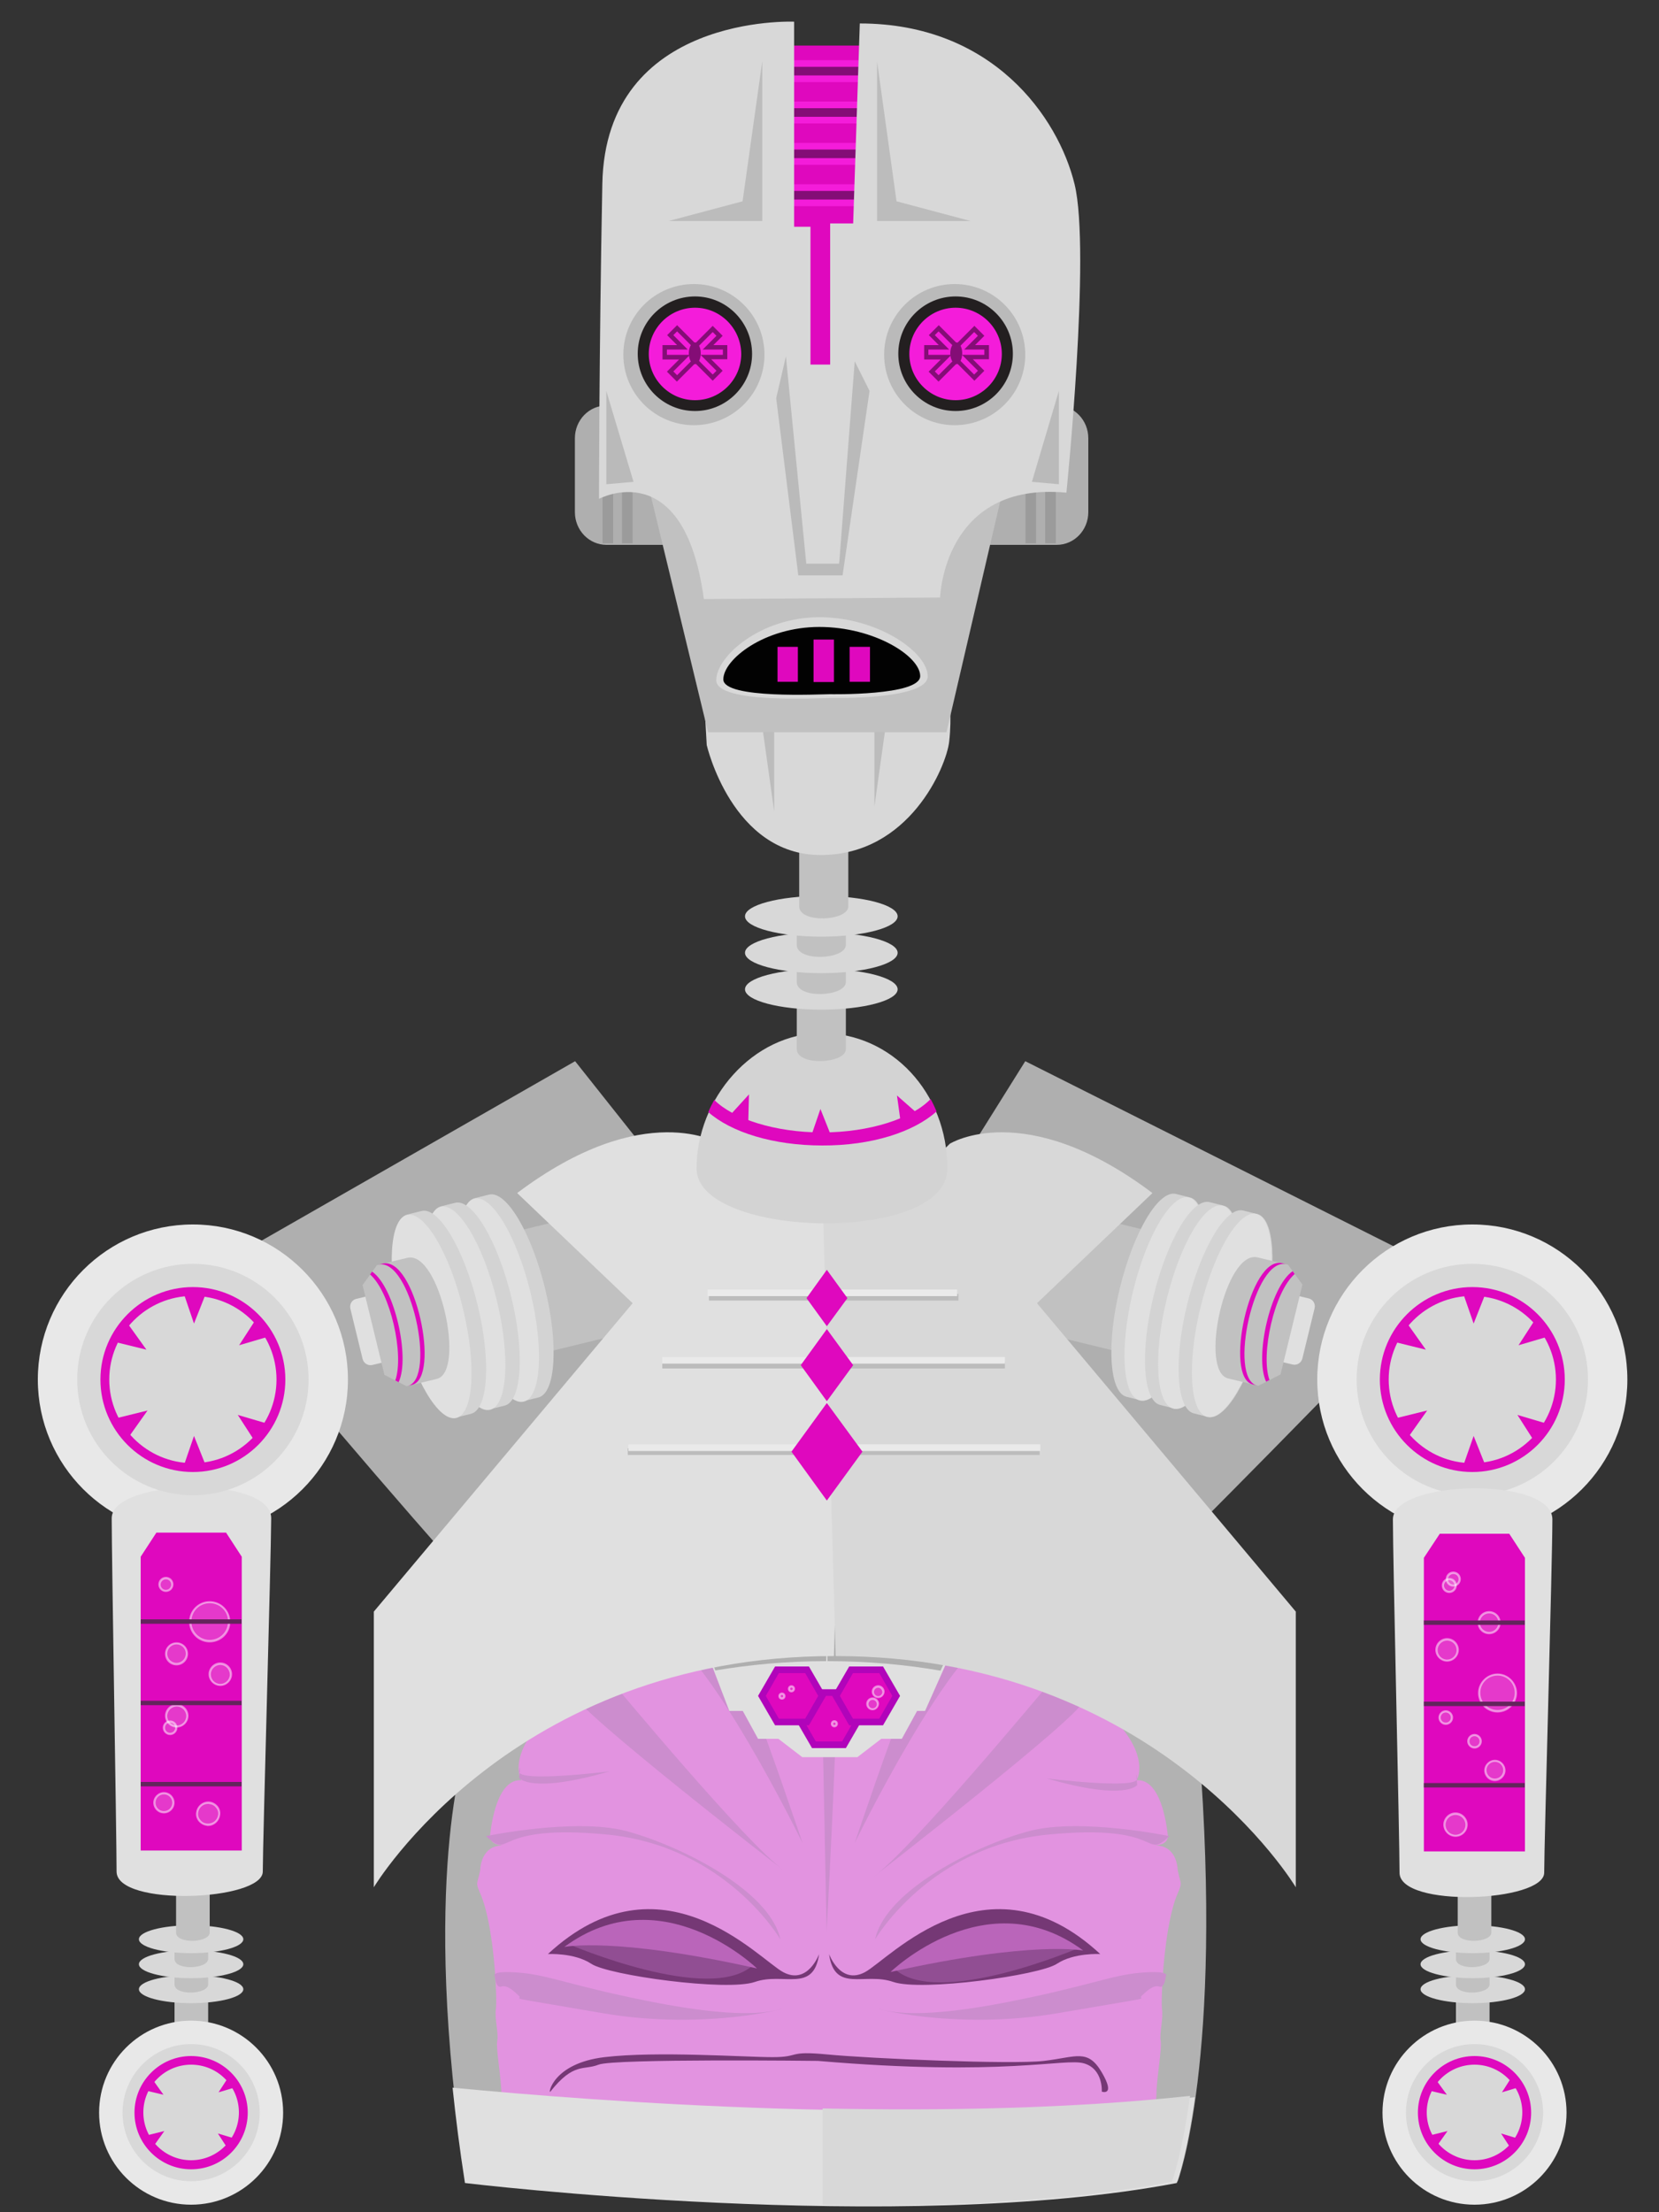 <?xml version="1.0" encoding="utf-8"?>
<!-- Generator: Adobe Illustrator 16.0.4, SVG Export Plug-In . SVG Version: 6.00 Build 0)  -->
<!DOCTYPE svg PUBLIC "-//W3C//DTD SVG 1.1//EN" "http://www.w3.org/Graphics/SVG/1.1/DTD/svg11.dtd">
<svg version="1.1" id="Layer_1" xmlns="http://www.w3.org/2000/svg" xmlns:xlink="http://www.w3.org/1999/xlink" x="0px" y="0px"
	 width="750px" height="1000px" viewBox="0 0 750 1000" style="enable-background:new 0 0 750 1000;" xml:space="preserve">
<rect x="0" y="0" width="750" height="1000" fill="#333333" stroke="none"/>
<style type="text/css">
<![CDATA[
	.st0{fill:#AFAFAF;}
	.st1{fill:#E0E0E0;}
	.st2{fill:#E293E0;}
	.st3{fill:#E8E8E8;}
	.st4{fill:#B104BA;}
	.st5{fill:#B2B2B2;}
	.st6{fill:#840D76;}
	.st7{fill:#EAEAEA;}
	.st8{fill:#BA65BA;}
	.st9{fill:#BABABA;}
	.st10{fill:#FFFFFF;fill-opacity:0.2;}
	.st11{fill:#BCBCBC;}
	.st12{fill:#231F20;}
	.st13{opacity:0.5;fill:#FFFFFF;}
	.st14{fill:#F41CDA;}
	.st15{fill:#914E93;}
	.st16{fill:#C1C1C1;}
	.st17{fill:#63255C;}
	.st18{fill:#9B9B9B;}
	.st19{fill:#CC8DCE;}
	.st20{fill:#020202;}
	.st21{fill:#D3D3D3;}
	.st22{fill:#D8D8D8;}
	.st23{fill:#753875;}
	.st24{fill:#DF08BE;}
]]>
</style>
<path class="st0" d="M260,479.7l113.8,143.4l89.7-143.4l190.1,95.5c0,0-135.9,141-220.3,220.7c0,0-75.5-54.8-147.2,0
	c0,0-82.9-86-193-220.7L260,479.7z"/>
<path class="st5" d="M210.6,789.9c0,0-21,59.8,0,196.1c0,0,197,23.8,321.8,0c0,0,20.7-54,9.7-196.1
	C542.1,789.9,376.4,663.6,210.6,789.9z"/>
<path class="st2" d="M217.1,855.9c-2.3-5.3-1.3-3.9,0-10.6c0,0,0-11.1,10.2-11.1c0,0-6.4,0-5.7-5c0.6-5,3.2-25,14-24.5
	c0,0-9.1-15.2,23.6-39c0,0-17.6-8.7,13.3-27.9c0,0-9.4-39.8,102.3-34.8v270.1c0,0-2.3-1.1-15.8,0c-13.5,1.1-78,7.2-88.9,5
	c-10.9-2.2-31.3-3.3-33.8-8.3c-2.6-5-9.6-15.6-9.6-22.8c0-7.2-2.6-21.1-1.9-24.5s-1.3-10-0.6-14.5
	C224.8,903.7,223.5,870.3,217.1,855.9z"/>
<path class="st2" d="M532.4,855.9c2.3-5.3,1.3-3.9,0-10.6c0,0,0-11.1-10.2-11.1c0,0,6.4,0,5.7-5c-0.6-5-3.2-25-14-24.5
	c0,0,9.1-15.2-23.6-39c0,0,17.6-8.7-13.3-27.9c0,0,9.4-39.8-102.3-34.8v270.1c0,0,2.3-1.1,15.8,0c13.5,1.1,78,7.2,88.9,5
	c10.9-2.2,31.3-3.3,33.8-8.3c2.6-5,9.6-15.6,9.6-22.8c0-7.2,2.6-21.1,1.9-24.5c-0.6-3.3,1.3-10,0.6-14.5
	C524.8,903.7,526.1,870.3,532.4,855.9z"/>
<path class="st23" d="M374.8,883.3c0,0,5.1,14.1,16.2,8.2c11.1-5.9,55.3-55.6,106.4-8.2c0,0-11.9-0.7-19.6,4.4
	c-7.7,5.2-61.3,12.6-74,8.2C390.9,891.4,377.3,901.1,374.8,883.3z"/>
<path class="st23" d="M370.3,883.3c0,0-5.1,14.1-16.2,8.2c-11.1-5.9-55.3-55.6-106.4-8.2c0,0,11.9-0.7,19.6,4.4
	c7.7,5.2,61.3,12.6,74,8.2C354.2,891.4,367.8,901.1,370.3,883.3z"/>
<path class="st19" d="M219.7,830c0,0,39.9-8.3,63-2.4c23.1,6,65.3,26.4,70.1,49.1c0,0-24.5-42.1-78.1-47.4
	C221.1,824.1,232,841.2,219.7,830z"/>
<path class="st19" d="M528.7,830c0,0-39.9-8.3-63-2.4c-23.1,6-65.3,26.4-70.1,49.1c0,0,24.5-42.1,78.1-47.4
	C527.3,824.1,516.4,841.2,528.7,830z"/>
<path class="st19" d="M234.7,803.7c0,0,5.1,7.4,40.9-3c0,0-41.7,5.2-40.9,0C235.6,795.6,234.7,803.7,234.7,803.7z"/>
<path class="st19" d="M514.1,806.9c0,0-5.1,7.4-40.9-3c0,0,41.7,5.2,40.9,0C513.3,798.7,514.1,806.9,514.1,806.9z"/>
<path class="st15" d="M257,878.8c0,0,64.2,27.6,83.5,9.4C340.5,888.2,293.3,872.8,257,878.8z"/>
<path class="st8" d="M342.2,889.8c0,0-43.3-42.1-87.1-9.7C255.1,880.1,277.4,875.3,342.2,889.8z"/>
<path class="st15" d="M487.8,880.5c0,0-64.2,27.6-83.5,9.4C404.3,889.9,451.5,874.5,487.8,880.5z"/>
<path class="st8" d="M402.6,891.4c0,0,43.3-42.1,87.1-9.7C489.7,881.8,467.4,877,402.6,891.4z"/>
<path class="st19" d="M259.2,765.7c0,0-7.2-3.8-4.9-9.1c2.3-5.3,15.9-3.6,21.3,2.5c5.4,6.1,61.2,73.6,78.8,86.4
	C354.3,845.6,259.1,771.8,259.2,765.7z"/>
<path class="st19" d="M489.7,768.9c0,0,7.2-3.8,4.9-9.1c-2.3-5.3-15.9-3.6-21.3,2.5c-5.4,6.1-61.2,73.6-78.8,86.4
	C394.5,848.7,489.7,774.9,489.7,768.9z"/>
<path class="st23" d="M248.8,945.5c-1.1,1.4,0.9-12.8,24.5-15.6c23.6-2.8,63.2,0,76,0s6.3-3,24.9-1.2c18.6,1.8,83,4.6,97.7,2.9
	c14.7-1.7,19.8-5.7,26.2,5.2c6.4,10.9,0,8.7,0,8.7s0.7-10.3-8.1-12.8c-8.8-2.5-35.9,6.1-120.2-1.1c0,0-92.4-1.1-99.2,1.7
	C263.8,936,259.4,932.1,248.8,945.5z"/>
<path class="st19" d="M223.7,893.4c0,0-2.7-2.8,11-1.7c13.7,1.1,23.8,6.1,60.5,13.3c36.8,7.2,50.8,5,57.5,3.3
	c6.7-1.7-32.2,10-80.4,1.7c-48.2-8.3-35.4-5.6-37.7-7.8c-2.3-2.2-5.4-5.1-8-4.2C224.1,898.9,223.7,893.4,223.7,893.4z"/>
<path class="st19" d="M527,893.4c0,0,2.7-2.8-11-1.7s-23.8,6.1-60.5,13.3c-36.8,7.2-50.8,5-57.5,3.3c-6.7-1.7,32.2,10,80.4,1.7
	c48.2-8.3,35.4-5.6,37.7-7.8c2.3-2.2,5.4-5.1,8-4.2C526.6,898.9,527,893.4,527,893.4z"/>
<path class="st19" d="M272.4,737.8c0,0-2.9-32.8,35.7-13.6c10.7,5.3,27.2,35.1,32.6,47.1c5.1,11.4,22.1,61.8,22.1,61.8
	s-44.3-90.9-66.4-96.7C290.1,734.8,285.4,732.5,272.4,737.8z"/>
<path class="st19" d="M476.8,737.8c0,0,2.9-32.8-35.7-13.6c-10.7,5.3-27.2,35.1-32.6,47.1c-5.1,11.4-22.1,61.8-22.1,61.8
	s44.2-90.9,66.4-96.7C459.2,734.8,463.8,732.5,476.8,737.8z"/>
<path class="st19" d="M370.3,702.6l3.4,170.3c0,0,8.5-151.7,4.3-170.3C373.8,683.9,370.3,702.6,370.3,702.6z"/>
<path class="st1" d="M428.3,750.7c0,0-19.5-18.1-52.2-18.1c-32.7,0-58.7,9.4-56.7,13.9l10.3,26.9h6.1l6.9,12.6h9.2l10.8,8.3h24.9
	l10.8-8.3h9.3l6.9-12.6h3.6L428.3,750.7z M382.6,775.1h-14.7l-2.3-1.8h19.3L382.6,775.1z"/>
<g>
	<polygon class="st24" points="368,788.7 361.2,776.9 368,765.1 381.6,765.1 388.4,776.9 381.6,788.7 	"/>
	<path class="st4" d="M382.4,790.2h-15.3l-7.7-13.3l7.7-13.3h15.3l7.7,13.3L382.4,790.2z M368.8,787.2h11.9l5.9-10.3l-5.9-10.3
		h-11.9l-5.9,10.3L368.8,787.2z"/>
</g>
<g>
	<polygon class="st24" points="351.2,778.4 344.4,766.7 351.2,754.9 364.8,754.9 371.6,766.7 364.8,778.4 	"/>
	<path class="st4" d="M365.7,779.9h-15.3l-7.7-13.3l7.7-13.3h15.3l7.7,13.3L365.7,779.9z M352.1,776.9H364l5.9-10.3l-5.9-10.3h-11.9
		l-5.9,10.3L352.1,776.9z"/>
</g>
<g>
	<polygon class="st24" points="384.7,778.4 377.9,766.7 384.7,754.9 398.3,754.9 405.1,766.7 398.3,778.4 	"/>
	<path class="st4" d="M399.2,779.9h-15.3l-7.7-13.3l7.7-13.3h15.3l7.7,13.3L399.2,779.9z M385.6,776.9h11.9l5.9-10.3l-5.9-10.3
		h-11.9l-5.9,10.3L385.6,776.9z"/>
</g>
<path class="st1" d="M204.6,943.7c1.4,13.4,3.2,27.8,5.6,43.1c0,0,197,23.8,321.8,0c0,0,4.5-11.8,8.2-38.8
	C418.4,961.1,270.1,950,204.6,943.7z"/>
<path class="st22" d="M371.9,953.1v43.6c53.3,0.8,110.7-1.4,157.9-10.5c0,0,4.5-11.8,8.2-38.8C484.7,953.2,426.3,954.2,371.9,953.1z
	"/>
<circle class="st3" cx="665.6" cy="623.6" r="70.1"/>
<circle class="st22" cx="665.6" cy="623.6" r="52.3"/>
<path class="st16" d="M673.4,917.8c0,4.6-15.2,5.3-15.2,0c0-7.6,0-18,0-18h15.2C673.4,899.7,673.4,913.2,673.4,917.8z"/>
<ellipse class="st22" cx="665.8" cy="899.2" rx="23.6" ry="6.3"/>
<path class="st16" d="M673.4,897c0,4.6-15.2,5.3-15.2,0c0-7.6,0-7.9,0-7.9h15.2C673.4,889.1,673.4,892.4,673.4,897z"/>
<ellipse class="st22" cx="665.8" cy="887.9" rx="23.6" ry="6.3"/>
<path class="st16" d="M673.4,885.5c0,4.6-15.2,5.3-15.2,0c0-7.6,0-7.9,0-7.9h15.2C673.4,877.6,673.4,880.9,673.4,885.5z"/>
<ellipse class="st22" cx="665.8" cy="876.6" rx="23.6" ry="6.3"/>
<path class="st16" d="M674.2,873.6c0,4.6-15.2,5.3-15.2,0c0-7.6,0-58.7,0-58.7h15.2C674.2,814.9,674.2,869,674.2,873.6z"/>
<path class="st16" d="M94.1,917.8c0,4.6-15.2,5.3-15.2,0c0-7.6,0-18,0-18h15.2C94.1,899.7,94.1,913.2,94.1,917.8z"/>
<circle class="st3" cx="87.2" cy="623.6" r="70.1"/>
<ellipse class="st22" cx="86.4" cy="899.2" rx="23.6" ry="6.3"/>
<path class="st16" d="M94.1,897c0,4.6-15.2,5.3-15.2,0c0-7.6,0-7.9,0-7.9h15.2C94.1,889.1,94.1,892.4,94.1,897z"/>
<ellipse class="st22" cx="86.4" cy="887.9" rx="23.6" ry="6.3"/>
<path class="st16" d="M94.1,885.5c0,4.6-15.2,5.3-15.2,0c0-7.6,0-7.9,0-7.9h15.2C94.1,877.6,94.1,880.9,94.1,885.5z"/>
<ellipse class="st22" cx="86.4" cy="876.6" rx="23.6" ry="6.3"/>
<path class="st16" d="M94.8,873.6c0,4.6-15.2,5.3-15.2,0c0-7.6,0-58.7,0-58.7h15.2C94.8,814.9,94.8,869,94.8,873.6z"/>
<path class="st1" d="M118.8,846c0,13.3-66.1,16.1-66.1,0c0-16.1-2.2-141.8-2.2-159.7c0-17.9,72.1-19.5,72.1,0
	C122.5,705.7,118.8,832.7,118.8,846z"/>
<path class="st1" d="M698.1,846.5c0,13.3-65.4,16.1-65.4,0c0-16.1-3-141.8-3-159.7c0-17.9,72.1-19.5,72.1,0
	C701.8,706.2,698.1,833.2,698.1,846.5z"/>
<polygon class="st24" points="63.6,836.5 63.6,703.7 70.7,692.8 102.2,692.8 109.3,703.7 109.3,836.5 "/>
<g>
	<circle class="st10" cx="74.1" cy="814.9" r="4.3"/>
	<path class="st13" d="M74.1,819.7c-2.7,0-4.8-2.2-4.8-4.8s2.2-4.8,4.8-4.8c2.7,0,4.8,2.2,4.8,4.8S76.8,819.7,74.1,819.7z
		 M74.1,811.1c-2.1,0-3.8,1.7-3.8,3.8c0,2.1,1.7,3.8,3.8,3.8s3.8-1.7,3.8-3.8C77.9,812.8,76.2,811.1,74.1,811.1z"/>
</g>
<g>
	<circle class="st10" cx="76.9" cy="781" r="2.8"/>
	<path class="st13" d="M76.9,784.3c-1.8,0-3.3-1.5-3.3-3.3c0-1.8,1.5-3.3,3.3-3.3c1.8,0,3.3,1.5,3.3,3.3
		C80.2,782.8,78.7,784.3,76.9,784.3z M76.9,778.7c-1.3,0-2.3,1-2.3,2.3s1,2.3,2.3,2.3s2.3-1,2.3-2.3S78.2,778.7,76.9,778.7z"/>
</g>
<g>
	<circle class="st10" cx="94.1" cy="819.9" r="5"/>
	<path class="st13" d="M94.1,825.4c-0.3,0-0.5,0-0.8-0.1c-1.4-0.2-2.7-1-3.6-2.1c-0.9-1.2-1.3-2.6-1-4.1c0.4-2.9,3.2-5.1,6.2-4.7
		c1.4,0.2,2.7,1,3.6,2.1c0.9,1.2,1.3,2.6,1,4.1C99.1,823.3,96.8,825.4,94.1,825.4z M94,815.4c-2.2,0-4.1,1.7-4.4,3.9
		c-0.2,1.2,0.1,2.4,0.9,3.3c0.7,1,1.8,1.6,3,1.7c2.5,0.3,4.7-1.4,5.1-3.8c0.2-1.2-0.1-2.4-0.9-3.3c-0.7-1-1.8-1.6-3-1.7
		C94.5,815.4,94.3,815.4,94,815.4z"/>
</g>
<g>
	<circle class="st10" cx="79.8" cy="747.5" r="4.7"/>
	<path class="st13" d="M79.8,752.8c-2.9,0-5.2-2.3-5.2-5.2c0-2.9,2.3-5.2,5.2-5.2s5.2,2.3,5.2,5.2C85,750.4,82.7,752.8,79.8,752.8z
		 M79.8,743.3c-2.3,0-4.2,1.9-4.2,4.2c0,2.3,1.9,4.2,4.2,4.2s4.2-1.9,4.2-4.2C84,745.2,82.1,743.3,79.8,743.3z"/>
</g>
<g>
	<circle class="st10" cx="75" cy="716.2" r="2.9"/>
	<path class="st13" d="M75,719.6c-1.9,0-3.4-1.5-3.4-3.4s1.5-3.4,3.4-3.4c1.9,0,3.4,1.5,3.4,3.4S76.9,719.6,75,719.6z M75,713.9
		c-1.3,0-2.4,1.1-2.4,2.4c0,1.3,1.1,2.4,2.4,2.4s2.4-1.1,2.4-2.4C77.4,714.9,76.3,713.9,75,713.9z"/>
</g>
<g>
	<circle class="st10" cx="79.9" cy="775.7" r="4.8"/>
	<path class="st13" d="M79.9,780.9c-2.9,0-5.3-2.4-5.3-5.3s2.4-5.3,5.3-5.3s5.3,2.4,5.3,5.3S82.8,780.9,79.9,780.9z M79.9,771.4
		c-2.3,0-4.3,1.9-4.3,4.3c0,2.3,1.9,4.3,4.3,4.3c2.3,0,4.3-1.9,4.3-4.3C84.2,773.3,82.2,771.4,79.9,771.4z"/>
</g>
<g>
	<circle class="st10" cx="94.8" cy="733" r="8.8"/>
	<path class="st13" d="M94.8,742.4c-5.2,0-9.3-4.2-9.3-9.3c0-5.2,4.2-9.3,9.3-9.3c5.2,0,9.3,4.2,9.3,9.3
		C104.2,738.2,100,742.4,94.8,742.4z M94.8,724.7c-4.6,0-8.3,3.7-8.3,8.3c0,4.6,3.7,8.3,8.3,8.3c4.6,0,8.3-3.7,8.3-8.3
		C103.2,728.4,99.4,724.7,94.8,724.7z"/>
</g>
<g>
	<circle class="st10" cx="99.6" cy="756.9" r="4.8"/>
	<path class="st13" d="M99.6,762.1c-2.9,0-5.3-2.4-5.3-5.3s2.4-5.3,5.3-5.3c2.9,0,5.3,2.4,5.3,5.3S102.5,762.1,99.6,762.1z
		 M99.6,752.6c-2.3,0-4.3,1.9-4.3,4.3c0,2.3,1.9,4.3,4.3,4.3c2.3,0,4.3-1.9,4.3-4.3C103.8,754.5,101.9,752.6,99.6,752.6z"/>
</g>
<rect x="63.6" y="732" class="st17" width="45.6" height="2"/>
<rect x="63.6" y="768.8" class="st17" width="45.6" height="2"/>
<rect x="63.6" y="805.5" class="st17" width="45.6" height="2"/>
<polygon class="st24" points="643.7,836.9 643.7,704.2 650.9,693.3 682.3,693.3 689.4,704.2 689.4,836.9 "/>
<g>
	<circle class="st10" cx="675.8" cy="800.2" r="4.3"/>
	<path class="st13" d="M675.8,805.1c-2.7,0-4.8-2.2-4.8-4.8s2.2-4.8,4.8-4.8c2.7,0,4.8,2.2,4.8,4.8S678.4,805.1,675.8,805.1z
		 M675.8,796.4c-2.1,0-3.8,1.7-3.8,3.8s1.7,3.8,3.8,3.8c2.1,0,3.8-1.7,3.8-3.8S677.9,796.4,675.8,796.4z"/>
</g>
<g>
	<circle class="st10" cx="666.6" cy="787.1" r="2.8"/>
	<path class="st13" d="M666.6,790.4c-1.8,0-3.3-1.5-3.3-3.3c0-1.8,1.5-3.3,3.3-3.3c1.8,0,3.3,1.5,3.3,3.3
		C669.9,788.9,668.4,790.4,666.6,790.4z M666.6,784.8c-1.3,0-2.3,1-2.3,2.3c0,1.3,1,2.3,2.3,2.3c1.3,0,2.3-1,2.3-2.3
		C668.9,785.8,667.8,784.8,666.6,784.8z"/>
</g>
<g>
	<circle class="st10" cx="377.2" cy="779.2" r="1.1"/>
	<path class="st13" d="M377.2,780.8c-0.9,0-1.6-0.7-1.6-1.6s0.7-1.6,1.6-1.6s1.6,0.7,1.6,1.6S378.1,780.8,377.2,780.8z M377.2,778.6
		c-0.3,0-0.6,0.3-0.6,0.6s0.3,0.6,0.6,0.6c0.3,0,0.6-0.3,0.6-0.6S377.5,778.6,377.2,778.6z"/>
</g>
<g>
	<circle class="st10" cx="353.5" cy="766.7" r="1.1"/>
	<path class="st13" d="M353.5,768.3c-0.9,0-1.6-0.7-1.6-1.6s0.7-1.6,1.6-1.6s1.6,0.7,1.6,1.6S354.4,768.3,353.5,768.3z M353.5,766.1
		c-0.3,0-0.6,0.3-0.6,0.6s0.3,0.6,0.6,0.6c0.3,0,0.6-0.3,0.6-0.6S353.8,766.1,353.5,766.1z"/>
</g>
<g>
	<circle class="st10" cx="357.8" cy="763.4" r="1.1"/>
	<path class="st13" d="M357.8,765c-0.9,0-1.6-0.7-1.6-1.6c0-0.9,0.7-1.6,1.6-1.6s1.6,0.7,1.6,1.6C359.4,764.3,358.6,765,357.8,765z
		 M357.8,762.8c-0.3,0-0.6,0.3-0.6,0.6c0,0.3,0.3,0.6,0.6,0.6c0.3,0,0.6-0.3,0.6-0.6C358.4,763.1,358.1,762.8,357.8,762.8z"/>
</g>
<g>
	<circle class="st10" cx="397" cy="764.8" r="2.4"/>
	<path class="st13" d="M397,767.6c-1.6,0-2.9-1.3-2.9-2.9c0-1.6,1.3-2.9,2.9-2.9s2.9,1.3,2.9,2.9C399.8,766.4,398.5,767.6,397,767.6
		z M397,762.9c-1,0-1.9,0.8-1.9,1.9c0,1,0.8,1.9,1.9,1.9c1,0,1.9-0.8,1.9-1.9C398.8,763.8,398,762.9,397,762.9z"/>
</g>
<g>
	<circle class="st10" cx="394.5" cy="770.2" r="2.4"/>
	<path class="st13" d="M394.5,773.1c-1.6,0-2.9-1.3-2.9-2.9c0-1.6,1.3-2.9,2.9-2.9s2.9,1.3,2.9,2.9
		C397.3,771.8,396,773.1,394.5,773.1z M394.5,768.4c-1,0-1.9,0.8-1.9,1.9c0,1,0.8,1.9,1.9,1.9s1.9-0.8,1.9-1.9
		C396.3,769.2,395.5,768.4,394.5,768.4z"/>
</g>
<g>
	<circle class="st10" cx="653.6" cy="776.4" r="2.8"/>
	<path class="st13" d="M653.6,779.7c-1.8,0-3.3-1.5-3.3-3.3s1.5-3.3,3.3-3.3c1.8,0,3.3,1.5,3.3,3.3S655.4,779.7,653.6,779.7z
		 M653.6,774.1c-1.3,0-2.3,1-2.3,2.3s1,2.3,2.3,2.3c1.3,0,2.3-1,2.3-2.3S654.8,774.1,653.6,774.1z"/>
</g>
<g>
	<circle class="st10" cx="658" cy="824.9" r="5"/>
	<path class="st13" d="M658,830.3c-3,0-5.5-2.5-5.5-5.5c0-3,2.5-5.5,5.5-5.5c3,0,5.5,2.5,5.5,5.5C663.5,827.9,661,830.3,658,830.3z
		 M658,820.4c-2.5,0-4.5,2-4.5,4.5s2,4.5,4.5,4.5c2.5,0,4.5-2,4.5-4.5S660.5,820.4,658,820.4z"/>
</g>
<g>
	<circle class="st10" cx="673.2" cy="733.5" r="4.7"/>
	<path class="st13" d="M673.2,738.7c-2.9,0-5.2-2.3-5.2-5.2s2.3-5.2,5.2-5.2s5.2,2.3,5.2,5.2S676.1,738.7,673.2,738.7z M673.2,729.3
		c-2.3,0-4.2,1.9-4.2,4.2s1.9,4.2,4.2,4.2c2.3,0,4.2-1.9,4.2-4.2S675.6,729.3,673.2,729.3z"/>
</g>
<g>
	<circle class="st10" cx="655.2" cy="716.7" r="2.9"/>
	<path class="st13" d="M655.2,720.1c-1.9,0-3.4-1.5-3.4-3.4s1.5-3.4,3.4-3.4s3.4,1.5,3.4,3.4S657,720.1,655.2,720.1z M655.2,714.3
		c-1.3,0-2.4,1.1-2.4,2.4c0,1.3,1.1,2.4,2.4,2.4c1.3,0,2.4-1.1,2.4-2.4C657.5,715.4,656.5,714.3,655.2,714.3z"/>
</g>
<g>
	<circle class="st10" cx="657" cy="713.8" r="2.9"/>
	<path class="st13" d="M657,717.2c-1.9,0-3.4-1.5-3.4-3.4s1.5-3.4,3.4-3.4s3.4,1.5,3.4,3.4S658.9,717.2,657,717.2z M657,711.5
		c-1.3,0-2.4,1.1-2.4,2.4c0,1.3,1.1,2.4,2.4,2.4c1.3,0,2.4-1.1,2.4-2.4C659.4,712.5,658.4,711.5,657,711.5z"/>
</g>
<g>
	<circle class="st10" cx="677" cy="765.2" r="8.3"/>
	<path class="st13" d="M677,774.1c-4.9,0-8.8-4-8.8-8.8s4-8.8,8.8-8.8s8.8,4,8.8,8.8S681.8,774.1,677,774.1z M677,757.4
		c-4.3,0-7.8,3.5-7.8,7.8c0,4.3,3.5,7.8,7.8,7.8c4.3,0,7.8-3.5,7.8-7.8C684.8,760.9,681.3,757.4,677,757.4z"/>
</g>
<g>
	<circle class="st10" cx="654.2" cy="745.9" r="4.8"/>
	<path class="st13" d="M654.2,751.1c-2.9,0-5.3-2.4-5.3-5.3s2.4-5.3,5.3-5.3c2.9,0,5.3,2.4,5.3,5.3S657.1,751.1,654.2,751.1z
		 M654.2,741.6c-2.3,0-4.3,1.9-4.3,4.3c0,2.3,1.9,4.3,4.3,4.3c2.3,0,4.3-1.9,4.3-4.3C658.5,743.5,656.6,741.6,654.2,741.6z"/>
</g>
<rect x="643.7" y="732.5" class="st17" width="45.6" height="2"/>
<rect x="643.7" y="769.2" class="st17" width="45.6" height="2"/>
<rect x="643.7" y="806" class="st17" width="45.6" height="2"/>
<g>
	<path class="st16" d="M316.5,594.3c-13.1,3.2-91.5,22.3-91.5,22.3l-10-5.1l-9.9-40.6l6.5-9c0,0,76.9-18.7,91.5-22.3
		S329.6,591.1,316.5,594.3z"/>
	<g>
		<path class="st21" d="M237,633.3c-7.8,1.9-19.1-17.1-25.3-42.4c-6.2-25.3-4.8-47.4,3-49.3l6.4-1.6c7.8-1.9,19.1,17.1,25.3,42.4
			c6.2,25.3,4.8,47.4-3,49.3L237,633.3z"/>
		
			<ellipse transform="matrix(0.972 -0.236 0.236 0.972 -132.473 70.038)" class="st1" cx="225.8" cy="587.4" rx="14.6" ry="47.2"/>
	</g>
	<g>
		<path class="st21" d="M221.7,637c-7.8,1.9-19.1-17.1-25.3-42.4c-6.2-25.3-4.8-47.4,3-49.3l6.4-1.6c7.8-1.9,19.1,17.1,25.3,42.4
			c6.2,25.3,4.8,47.4-3,49.3L221.7,637z"/>
		
			<ellipse transform="matrix(0.972 -0.236 0.236 0.972 -133.78 66.538)" class="st1" cx="210.6" cy="591.1" rx="14.6" ry="47.2"/>
	</g>
	<g>
		<path class="st21" d="M206.5,640.7c-7.8,1.9-19.1-17.1-25.3-42.4c-6.2-25.3-4.8-47.4,3-49.3l6.4-1.6c7.8-1.9,19.1,17.1,25.3,42.4
			c6.2,25.3,4.8,47.4-3,49.3L206.5,640.7z"/>
		
			<ellipse transform="matrix(0.972 -0.236 0.236 0.972 -135.074 63.03)" class="st1" cx="195.3" cy="594.8" rx="14.6" ry="47.2"/>
	</g>
	<g>
		<path class="st1" d="M190.2,607.9c0.5,2-0.7,4-2.8,4.5l-19,4.6c-2,0.5-4-0.7-4.5-2.8l-5.5-22.6c-0.5-2,0.7-4.1,2.8-4.5l19-4.6
			c2-0.5,4,0.7,4.5,2.8L190.2,607.9z"/>
		<path class="st16" d="M197.5,623.3c-13.1,3.2-13.7,3.3-13.7,3.3l-10-5.1l-9.9-40.6l6.5-9c0,0-0.9,0.2,13.7-3.3
			C198.7,565,210.6,620.1,197.5,623.3z"/>
		<path class="st24" d="M173,571.2c-0.7,0.2-1.3,0.3-2,0.5c14.6-3.6,26.5,51.6,13.3,54.8c0.6-0.2,1.3-0.3,2-0.5
			C199.4,622.8,187.6,567.7,173,571.2z"/>
		<path class="st24" d="M180.2,624.8c5.3-11-1.8-43-12-50l-0.9,1.3c9.2,8,15.5,36.3,11.4,47.9L180.2,624.8z"/>
	</g>
</g>
<path class="st0" d="M431.4,741.6c0,0-20.5-19.1-55.1-19.1c-34.5,0-61.9,9.9-59.8,14.7l6.9,17.9c15.5-2.6,32.2-4.2,50.1-4.2
	l0.3-12.2l0.3,12.2c18.3,0,35.3,1.6,51.1,4.3L431.4,741.6z"/>
<g>
	<path class="st16" d="M436.1,594.1c13.1,3.2,91.5,22.3,91.5,22.3l10-5.1l9.9-40.6l-6.5-9c0,0-76.9-18.7-91.5-22.3
		C434.9,535.8,423,590.9,436.1,594.1z"/>
	<g>
		<path class="st21" d="M515.7,633c7.8,1.9,19.1-17.1,25.3-42.4c6.2-25.3,4.8-47.4-3-49.3l-6.4-1.6c-7.8-1.9-19.1,17.1-25.3,42.4
			c-6.2,25.3-4.8,47.4,3,49.3L515.7,633z"/>
		
			<ellipse transform="matrix(-0.972 -0.236 0.236 -0.972 899.868 1282.251)" class="st1" cx="526.8" cy="587.2" rx="14.6" ry="47.2"/>
	</g>
	<g>
		<path class="st21" d="M530.9,636.7c7.8,1.9,19.1-17.1,25.3-42.4c6.2-25.3,4.8-47.4-3-49.3l-6.4-1.6c-7.8-1.9-19.1,17.1-25.3,42.4
			c-6.2,25.3-4.8,47.4,3,49.3L530.9,636.7z"/>
		
			<ellipse transform="matrix(-0.972 -0.236 0.236 -0.972 929.063 1293.158)" class="st1" cx="542.1" cy="590.9" rx="14.6" ry="47.2"/>
	</g>
	<g>
		<path class="st21" d="M546.1,640.5c7.8,1.9,19.1-17.1,25.3-42.4c6.2-25.3,4.8-47.4-3-49.3l-6.4-1.6c-7.8-1.9-19.1,17.1-25.3,42.4
			c-6.2,25.3-4.8,47.4,3,49.3L546.1,640.5z"/>
		
			<ellipse transform="matrix(-0.972 -0.236 0.236 -0.972 958.239 1304.075)" class="st1" cx="557.3" cy="594.6" rx="14.6" ry="47.2"/>
	</g>
	<g>
		<path class="st1" d="M562.5,607.7c-0.5,2,0.7,4,2.8,4.5l19,4.6c2,0.5,4-0.7,4.5-2.8l5.5-22.6c0.5-2-0.7-4.1-2.8-4.5l-19-4.6
			c-2-0.5-4,0.7-4.5,2.8L562.5,607.7z"/>
		<path class="st16" d="M555.2,623.1c13.1,3.2,13.7,3.3,13.7,3.3l10-5.1l9.9-40.6l-6.5-9c0,0,0.9,0.2-13.7-3.3
			C553.9,564.7,542,619.9,555.2,623.1z"/>
		<path class="st24" d="M579.6,571c0.7,0.2,1.3,0.3,2,0.5c-14.6-3.6-26.5,51.6-13.3,54.8c-0.6-0.2-1.3-0.3-2-0.5
			C553.2,622.6,565,567.5,579.6,571z"/>
		<path class="st24" d="M572.4,624.6c-5.3-11,1.8-43,12-50l0.9,1.3c-9.2,8-15.5,36.3-11.4,47.9L572.4,624.6z"/>
	</g>
</g>
<path class="st1" d="M383.1,535.1h-39.6l-18.1-18.1c0,0-33.8-21.2-91.6,22.3l52.2,49.8l-117,139.4v124.6c0,0,62.4-104.5,208-104.5"
	/>
<path class="st22" d="M371.7,535.1h39.6l18.1-18.1c0,0,33.8-21.2,91.6,22.3l-52.2,49.8l117,139.4v124.6c0,0-62.4-104.5-208-104.5"/>
<path class="st21" d="M314.9,528.2c0-31.6,25.4-61.2,56.7-61.2c31.3,0,56.7,26.8,56.7,61.2C428.4,562.6,314.9,559.9,314.9,528.2z"/>
<polygon class="st24" points="370.9,501.3 366,515.6 376.6,515.6 "/>
<g>
	<polygon class="st24" points="666.2,649.1 661.2,663.4 671.9,663.4 	"/>
	<polygon class="st24" points="666.2,598.3 661.2,583.9 671.9,583.9 	"/>
</g>
<g>
	<polygon class="st24" points="686.5,608.1 701.1,603.8 694.9,595.1 	"/>
	<polygon class="st24" points="645.2,637.6 636.4,650 630.2,641.3 	"/>
</g>
<g>
	<polygon class="st24" points="686,639.6 700.5,643.9 694.3,652.6 	"/>
	<polygon class="st24" points="644.6,610.1 635.8,597.7 629.6,606.4 	"/>
</g>
<polygon class="st24" points="338.6,494.7 328.4,505.9 338.2,510.1 "/>
<polygon class="st24" points="405.5,495.2 407.6,510.3 417.1,505.4 "/>
<path class="st24" d="M423.4,502.4c-0.8-1.9-1.7-3.8-2.7-5.6c-8.4,8.8-27.5,15.1-49.1,15.1c-21.2,0-40.1-6.1-48.7-14.7
	c-1,1.8-1.9,3.6-2.7,5.5c10.3,9.1,29.3,15.1,51.5,15.1C394,517.9,413.1,511.7,423.4,502.4z"/>
<path class="st24" d="M665.6,665.4c-23.1,0-41.8-18.8-41.8-41.8s18.8-41.8,41.8-41.8c23.1,0,41.8,18.8,41.8,41.8
	S688.7,665.4,665.6,665.4z M665.6,585.8c-20.9,0-37.8,17-37.8,37.8s17,37.8,37.8,37.8c20.9,0,37.8-17,37.8-37.8
	S686.5,585.8,665.6,585.8z"/>
<circle class="st22" cx="87.2" cy="623.6" r="52.3"/>
<g>
	<polygon class="st24" points="87.7,649.1 82.8,663.4 93.4,663.4 	"/>
	<polygon class="st24" points="87.7,598.3 82.8,583.9 93.4,583.9 	"/>
</g>
<g>
	<polygon class="st24" points="108.1,608.1 122.7,603.8 116.5,595.1 	"/>
	<polygon class="st24" points="66.7,637.6 57.9,650 51.7,641.3 	"/>
</g>
<g>
	<polygon class="st24" points="107.5,639.6 122.1,643.9 115.9,652.6 	"/>
	<polygon class="st24" points="66.2,610.1 57.3,597.7 51.1,606.4 	"/>
</g>
<path class="st24" d="M87.2,665.4c-23.1,0-41.8-18.8-41.8-41.8s18.8-41.8,41.8-41.8s41.8,18.8,41.8,41.8S110.3,665.4,87.2,665.4z
	 M87.2,585.8c-20.9,0-37.8,17-37.8,37.8s17,37.8,37.8,37.8s37.8-17,37.8-37.8S108.1,585.8,87.2,585.8z"/>
<circle class="st3" cx="86.4" cy="955" r="41.6"/>
<circle class="st22" cx="86.4" cy="955" r="31"/>
<g>
	<polygon class="st24" points="98.8,945.8 107.5,943.2 103.8,938.1 	"/>
	<polygon class="st24" points="74.3,963.3 69.1,970.6 65.4,965.5 	"/>
</g>
<g>
	<polygon class="st24" points="98.5,964.4 107.1,967 103.5,972.1 	"/>
	<polygon class="st24" points="73.9,946.9 68.7,939.6 65,944.8 	"/>
</g>
<path class="st24" d="M86.4,980.6c-14.1,0-25.6-11.5-25.6-25.6s11.5-25.6,25.6-25.6c14.1,0,25.6,11.5,25.6,25.6
	S100.6,980.6,86.4,980.6z M86.4,933.3c-11.9,0-21.6,9.7-21.6,21.6s9.7,21.6,21.6,21.6c11.9,0,21.6-9.7,21.6-21.6
	S98.4,933.3,86.4,933.3z"/>
<circle class="st3" cx="666.6" cy="955" r="41.6"/>
<circle class="st22" cx="666.6" cy="955" r="31"/>
<g>
	<polygon class="st24" points="679,945.8 687.6,943.2 683.9,938.1 	"/>
	<polygon class="st24" points="654.4,963.3 649.2,970.6 645.5,965.5 	"/>
</g>
<g>
	<polygon class="st24" points="678.6,964.4 687.2,967 683.6,972.1 	"/>
	<polygon class="st24" points="654.1,946.9 648.8,939.6 645.1,944.8 	"/>
</g>
<path class="st24" d="M666.6,980.6c-14.1,0-25.6-11.5-25.6-25.6s11.5-25.6,25.6-25.6c14.1,0,25.6,11.5,25.6,25.6
	S680.7,980.6,666.6,980.6z M666.6,933.3c-11.9,0-21.6,9.7-21.6,21.6s9.7,21.6,21.6,21.6c11.9,0,21.6-9.7,21.6-21.6
	S678.5,933.3,666.6,933.3z"/>
<rect x="320.5" y="584.9" class="st11" width="112.8" height="3"/>
<rect x="319.9" y="582.9" class="st7" width="112.8" height="3"/>
<rect x="299.4" y="615.6" class="st11" width="154.9" height="3"/>
<rect x="299.4" y="613.4" class="st7" width="154.9" height="3"/>
<rect x="283.8" y="654.7" class="st11" width="186.2" height="3"/>
<rect x="284.1" y="652.9" class="st7" width="186.2" height="3"/>
<polygon class="st24" points="373.8,599.5 364.6,586.8 373.8,574 383.1,586.8 "/>
<polygon class="st24" points="373.8,633.4 362,617.1 373.8,600.8 385.7,617.1 "/>
<polygon class="st24" points="373.8,678.3 357.8,656.2 373.8,634.2 389.9,656.2 "/>
<path class="st16" d="M382.4,474.2c0,6.7-22.2,7.8-22.2,0c0-11.1,0-26.3,0-26.3h22.2C382.4,447.9,382.4,467.6,382.4,474.2z"/>
<ellipse class="st22" cx="371.3" cy="447.2" rx="34.5" ry="9.2"/>
<path class="st16" d="M382.4,443.9c0,6.7-22.2,7.8-22.2,0c0-11.1,0-11.5,0-11.5h22.2C382.4,432.4,382.4,437.2,382.4,443.9z"/>
<ellipse class="st22" cx="371.3" cy="430.7" rx="34.5" ry="9.2"/>
<path class="st16" d="M382.4,427.1c0,6.7-22.2,7.8-22.2,0c0-11.1,0-11.5,0-11.5h22.2C382.4,415.6,382.4,420.5,382.4,427.1z"/>
<ellipse class="st22" cx="371.3" cy="414.2" rx="34.5" ry="9.2"/>
<path class="st16" d="M383.5,409.7c0,6.7-22.2,7.8-22.2,0c0-11.1,0-85.6,0-85.6h22.2C383.5,324.1,383.5,403.1,383.5,409.7z"/>
<path class="st22" d="M318.2,313.8l1.3,23c0,0,11.4,49.7,51.5,49.7c40.1,0,56.8-40,58.1-51.2c1.3-11.1,0-21.5,0-21.5
	s1.3-13.3-58.1-14.1C311.5,298.9,318.2,313.8,318.2,313.8z"/>
<path class="st0" d="M492,231.5c0,8.2-6.4,14.8-14.3,14.8H274.2c-7.9,0-14.3-6.6-14.3-14.8v-33.4c0-8.2,6.4-14.8,14.3-14.8h203.5
	c7.9,0,14.3,6.6,14.3,14.8V231.5z"/>
<rect x="355.3" y="20.6" class="st24" width="33.4" height="163.5"/>
<rect x="472.5" y="183.3" class="st18" width="4.8" height="62.3"/>
<rect x="463.6" y="183.3" class="st18" width="4.8" height="62.3"/>
<polygon class="st11" points="320.1,315.7 350,315.7 350,366.8 343.7,322 "/>
<polygon class="st11" points="425.2,313.5 395.3,313.5 395.3,364.6 401.6,319.8 "/>
<polygon class="st16" points="292.6,217.4 320.1,331 427.9,331 455,214.5 "/>
<g>
	<rect x="334.2" y="84.8" class="st6" width="73.4" height="6.9"/>
	<path class="st14" d="M409.1,93.2h-76.4v-9.9h76.4V93.2z M335.7,90.2h70.4v-3.9h-70.4V90.2z"/>
</g>
<g>
	<rect x="334.2" y="66.1" class="st6" width="73.4" height="6.9"/>
	<path class="st14" d="M409.1,74.5h-76.4v-9.9h76.4V74.5z M335.7,71.5h70.4v-3.9h-70.4V71.5z"/>
</g>
<g>
	<rect x="334.2" y="47.4" class="st6" width="73.4" height="6.9"/>
	<path class="st14" d="M409.1,55.8h-76.4v-9.9h76.4V55.8z M335.7,52.8h70.4v-3.9h-70.4V52.8z"/>
</g>
<rect x="272.4" y="183.3" class="st18" width="4.8" height="62.3"/>
<rect x="281.2" y="183.3" class="st18" width="4.8" height="62.3"/>
<g>
	<rect x="335.8" y="28.6" class="st6" width="73.4" height="6.9"/>
	<path class="st14" d="M410.7,37.1h-76.4v-9.9h76.4V37.1z M337.3,34.1h70.4v-3.9h-70.4V34.1z"/>
</g>
<path class="st22" d="M318.2,270.8l106.8-0.7c0,0,1.5-52.6,57.1-47.4c0,0,11.1-109,3.7-139.4s-37.1-72.7-97.1-72.7l-3,90.4h-10.4
	v63.8h-8.9v-62.3h-7.4V9.8c0,0-85.3-3.7-86.7,73.4c-1.5,77.1-1.5,142.3-1.5,142.3S309.3,204.8,318.2,270.8z"/>
<circle class="st9" cx="313.7" cy="160.3" r="31.9"/>
<circle class="st9" cx="431.6" cy="160.3" r="31.9"/>
<circle class="st14" cx="314.2" cy="160" r="23.4"/>
<path class="st12" d="M314.2,185.8c-14.3,0-25.9-11.6-25.9-25.9c0-14.3,11.6-25.9,25.9-25.9S340,145.7,340,160
	C340,174.2,328.4,185.8,314.2,185.8z M314.2,139.1c-11.5,0-20.9,9.4-20.9,20.9c0,11.5,9.4,20.9,20.9,20.9c11.5,0,20.9-9.4,20.9-20.9
	C335,148.5,325.7,139.1,314.2,139.1z"/>
<circle class="st14" cx="432" cy="160" r="23.4"/>
<path class="st12" d="M432,185.8c-14.3,0-25.9-11.6-25.9-25.9c0-14.3,11.6-25.9,25.9-25.9c14.3,0,25.9,11.6,25.9,25.9
	C457.9,174.2,446.3,185.8,432,185.8z M432,139.1c-11.5,0-20.9,9.4-20.9,20.9c0,11.5,9.4,20.9,20.9,20.9c11.5,0,20.9-9.4,20.9-20.9
	C452.9,148.5,443.5,139.1,432,139.1z"/>
<polygon class="st11" points="302.3,99.9 344.6,99.9 344.6,27.7 335.7,91 "/>
<polygon class="st11" points="438.7,99.9 396.5,99.9 396.5,27.7 405.3,91 "/>
<polygon class="st9" points="355.3,161.1 364.5,254.8 379.3,254.8 379.5,253.1 386.4,163.3 393.1,176.7 380.9,260.1 360.9,260.1 
	350.9,180 "/>
<path class="st22" d="M419.4,305.7c0,10.8-43.8,9.8-43.8,9.8c-4.4,0-51.8,2.8-51.8-8c0-10.8,20-28.5,46.6-28.5
	C397,279,419.4,294.9,419.4,305.7z"/>
<path class="st20" d="M416,305.6c0,9-40.8,8.2-40.8,8.2c-4.1,0-48.2,2.3-48.2-6.7c0-9,18.6-23.7,43.4-23.7
	C395.2,283.4,416,296.6,416,305.6z"/>
<rect x="367.8" y="289.1" class="st24" width="9.2" height="19.2"/>
<rect x="351.5" y="292.4" class="st24" width="9.2" height="15.8"/>
<rect x="384.1" y="292.4" class="st24" width="9.2" height="15.8"/>
<polygon class="st9" points="478.7,218.9 478.7,176.7 466.5,217.8 "/>
<g>
	<path class="st6" d="M306,172.5l-4.5-4.5l5.5-5.5h-7.5V156h6.6l-4.5-4.5l4.5-4.5l8.2,8.2l7.9-7.9l4.5,4.5l-4.2,4.2h6.3v6.4h-7.3
		l5.2,5.2l-4.5,4.5l-7.9-7.9L306,172.5z M304.4,167.9l1.7,1.7l8.2-8.2l7.9,7.9l1.7-1.7l-7.2-7.2h10.1V158h-9.1l6.2-6.2l-1.7-1.7
		l-7.9,7.9l-8.2-8.2l-1.7,1.7l6.5,6.5h-9.4v2.4h10.4L304.4,167.9z"/>
	<ellipse class="st6" cx="314.1" cy="159.7" rx="2.7" ry="4.9"/>
</g>
<g>
	<path class="st6" d="M424.3,172.5l-4.5-4.5l5.5-5.5h-7.5V156h6.6l-4.5-4.5l4.5-4.5l8.2,8.2l7.9-7.9l4.5,4.5l-4.2,4.2h6.3v6.4h-7.3
		l5.2,5.2l-4.5,4.5l-7.9-7.9L424.3,172.5z M422.6,167.9l1.7,1.7l8.2-8.2l7.9,7.9l1.7-1.7l-7.2-7.2h10.1V158h-9.1l6.2-6.2l-1.7-1.7
		l-7.9,7.9l-8.2-8.2l-1.7,1.7l6.5,6.5h-9.4v2.4h10.4L422.6,167.9z"/>
	<ellipse class="st6" cx="432.3" cy="159.7" rx="2.7" ry="4.9"/>
</g>
<polygon class="st9" points="274.1,218.9 274.1,176.7 286.4,217.8 "/>
</svg>
